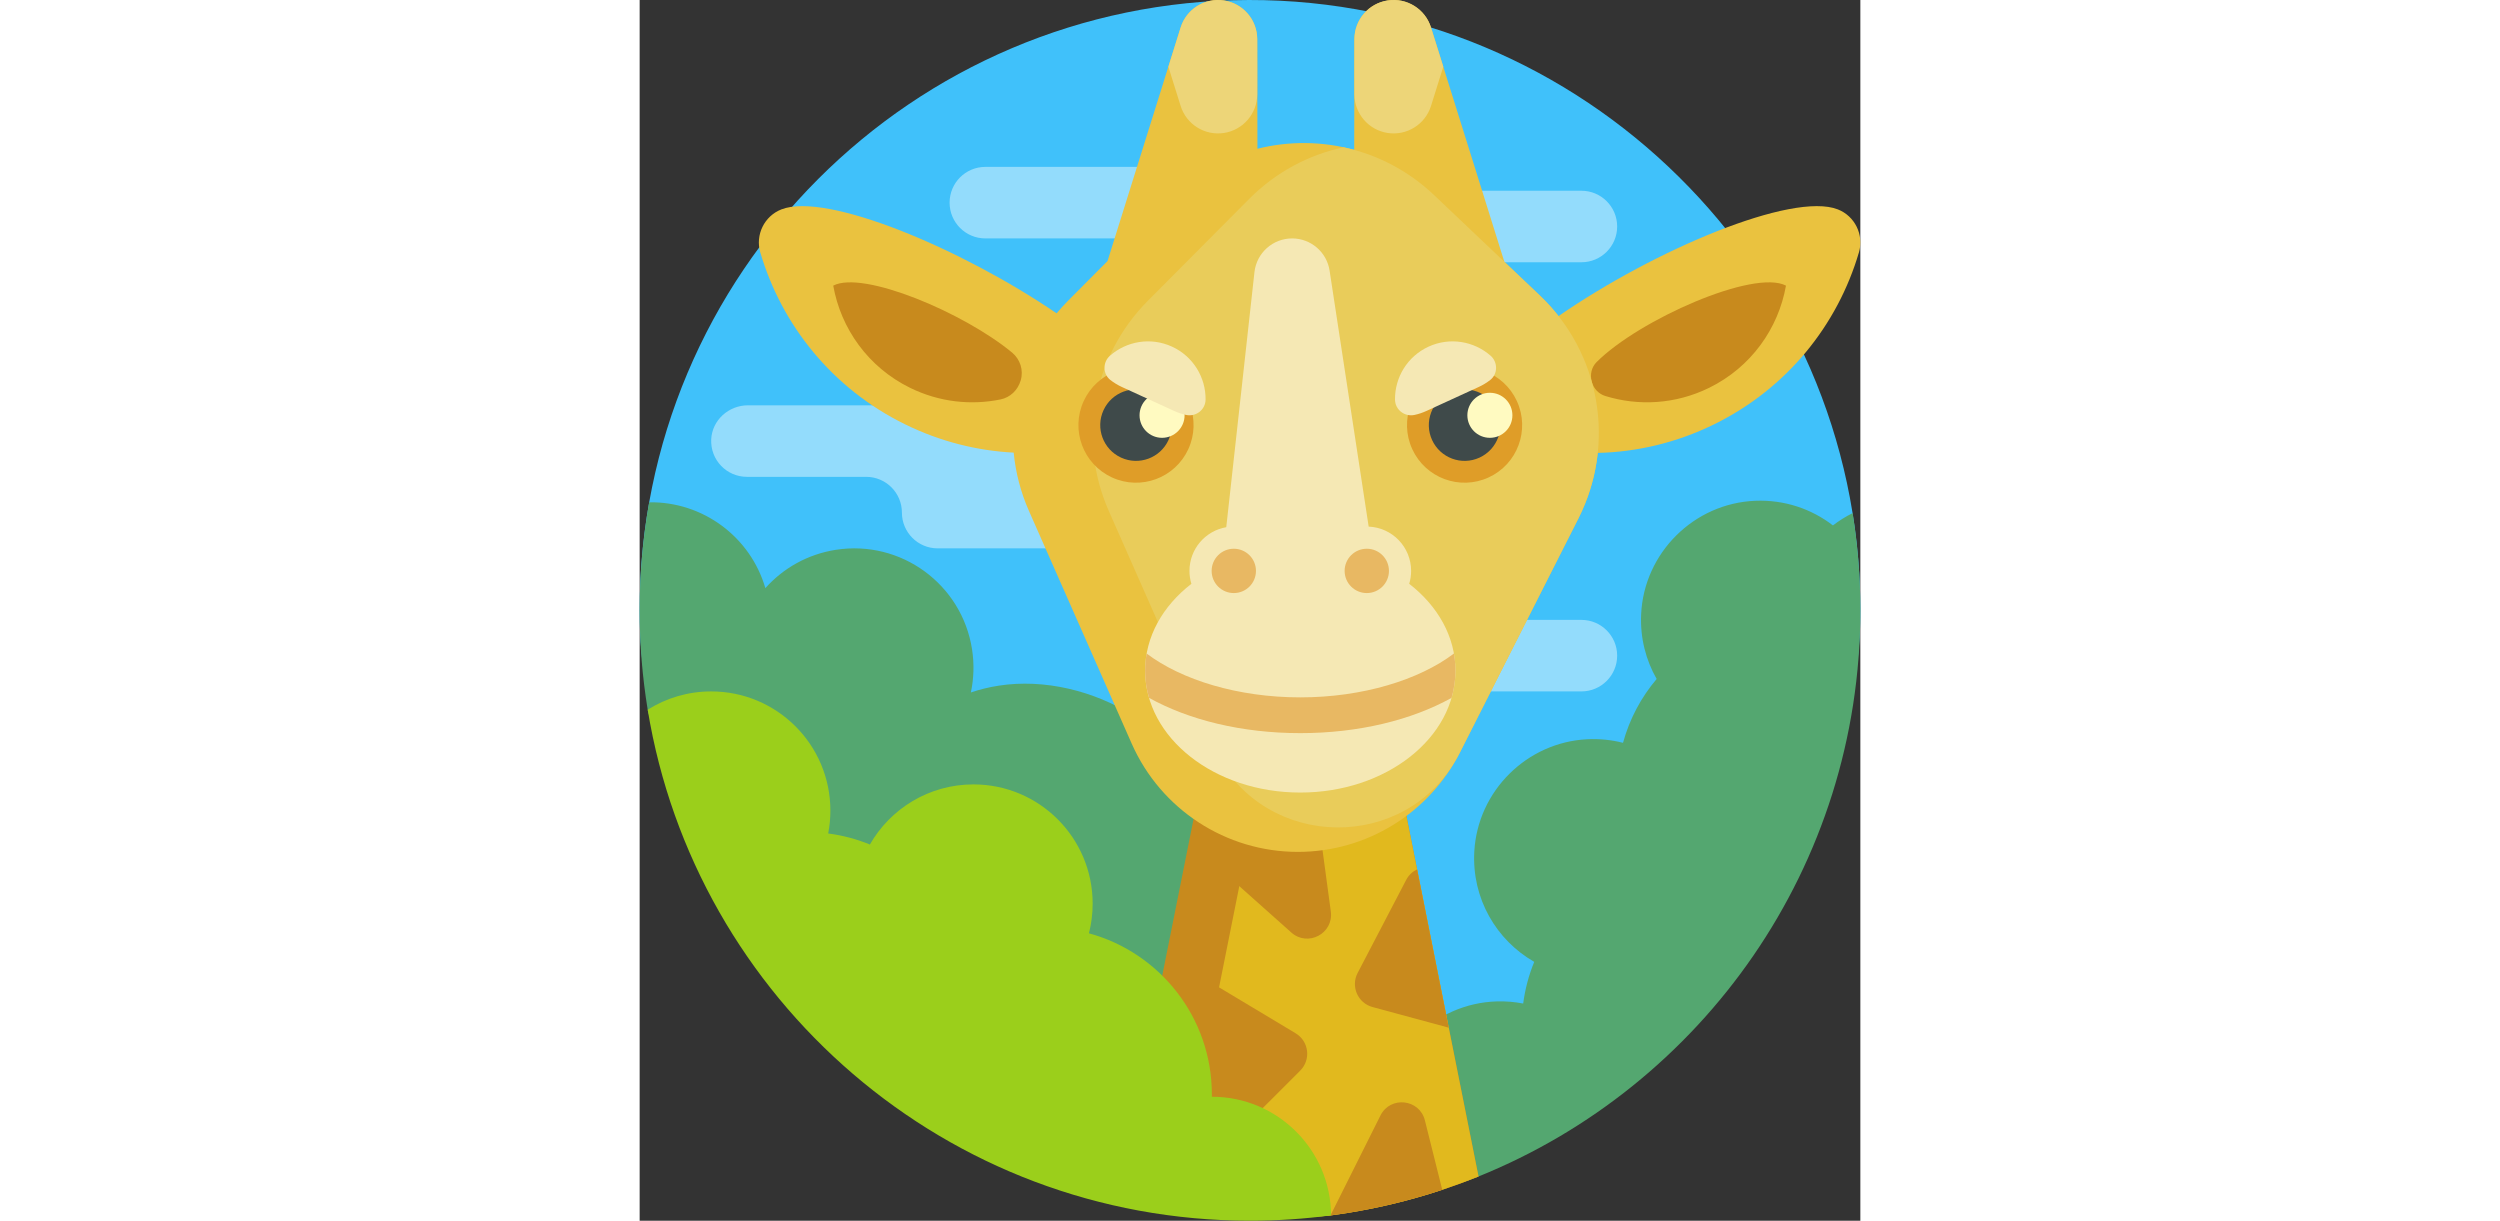 <svg id="Capa_1" enable-background="new 0 0 512 512" height="250" viewBox="0 0 512 512" width="512" xmlns="http://www.w3.org/2000/svg"><rect x="0" y="0" width="512" height="512" fill="#333333" stroke="none"/><g><path d="m0 256c0-141.23 114.365-255.75 255.537-255.999 140.257-.248 255.266 113.532 256.453 253.784.012 1.379.012 2.756.002 4.13-.739 101.017-83.856 182.085-184.876 182.085h-142.91c-100.151 0-182.696-79.997-184.177-180.138-.019-1.285-.029-2.572-.029-3.862z" fill="#40c1fa"/><path d="m219.983 214.275c.406 8.614-6.458 15.725-14.983 15.725h-80c-8.284 0-15-6.716-15-15 0-8.284-6.716-15-15-15h-50c-8.525 0-15.389-7.111-14.983-15.725.38-8.068 7.33-14.275 15.407-14.275h149.153c8.076 0 15.025 6.205 15.406 14.272.407 8.612-6.452 15.722-14.973 15.728h9.567c8.076 0 15.026 6.207 15.406 14.275zm190.017 60.725c0-8.284-6.716-15-15-15h-80c-8.284 0-15 6.716-15 15 0 8.284 6.716 15 15 15h80c8.284 0 15-6.716 15-15zm0-180c0-8.284-6.716-15-15-15h-80c-8.284 0-15 6.716-15 15 0 8.284 6.716 15 15 15h80c8.284 0 15-6.716 15-15zm-170-10c0-8.284-6.716-15-15-15h-80c-8.284 0-15 6.716-15 15 0 8.284 6.716 15 15 15h80c8.284 0 15-6.716 15-15z" fill="#93dcfc"/><path d="m512 256c0 107.495-66.254 199.516-160.155 237.454-1.102.445-2.207.883-3.316 1.313-18.314 7.102-38.059-6.566-37.509-26.202.007-.245.015-.49.026-.735 1.1-26.006 22.455-47.055 48.473-47.808 3.794-.11 7.497.204 11.065.897.792-6.11 2.371-11.973 4.633-17.483-15.869-9.074-26.288-26.595-25.129-46.436 1.476-25.28 22.073-45.68 47.365-46.936 5.201-.258 10.238.279 15.001 1.5 2.722-9.995 7.602-19.1 14.11-26.782-4.532-7.927-6.957-17.213-6.511-27.097 1.161-25.725 22.121-46.59 47.851-47.642 12.289-.502 23.645 3.433 32.597 10.335 2.569-1.98 5.336-3.716 8.267-5.173 2.126 13.284 3.232 26.91 3.232 40.795zm-271.993 90.994c-.002 0-.005.001-.007.001-.047-.33-.095-.66-.146-.989-5.939-38.201-51.066-64.354-89.267-58.415-4.03.626-7.927 1.585-11.665 2.844 1.237-5.794 1.457-11.907.492-18.109-4.242-27.287-29.802-45.967-57.088-41.725-11.898 1.85-22.159 7.753-29.598 16.084-6.26-21.575-26.307-36.356-48.729-36.005-2.628 14.71-3.999 29.855-3.999 45.32 0 14.189 1.154 28.109 3.374 41.67 6.255 38.207 220.653 151.556 242.652 148.137 27.287-4.243 45.967-29.802 41.725-57.088-4.242-27.287-20.457-45.968-47.744-41.725z" fill="#54a770"/><path d="m351.846 493.454c-19.603 7.92-40.41 13.483-62.071 16.338-.518.068-1.145.13-1.872.186-45.345 3.482-81.338-37.641-72.419-82.236l32.81-164.05h57.6z" fill="#c88a1d"/><path d="m351.846 493.454c-19.603 7.92-40.41 13.483-62.072 16.338-.197.026-.405.052-.624.077-33.034 3.804-60.077-25.982-53.556-58.589l37.518-187.588h32.781z" fill="#e1b91e"/><path d="m273.34 391.128-31.823-28.354c-4.857-4.328-4.354-12.068 1.022-15.73l25.63-17.459c6.144-4.185 14.544-.442 15.54 6.925l6.192 45.813c1.245 9.199-9.629 14.981-16.561 8.805zm1.804 42.264-36.548-21.929c-7.961-4.777-17.568 2.929-14.632 11.737l14.619 43.857c2.351 7.053 11.302 9.166 16.558 3.909l21.929-21.929c4.601-4.599 3.653-12.298-1.926-15.645zm32.248-11.006 31.972 8.658-13.281-66.404c-1.864.873-3.497 2.349-4.582 4.428l-20.363 39.042c-2.953 5.664.088 12.607 6.254 14.276zm3.321 45.485-20.675 41.349c-.095.189-.183.38-.264.571 16.144-2.128 31.815-5.76 46.865-10.751l-7.281-29.123c-2.25-9.006-14.492-10.35-18.645-2.046z" fill="#c88a1d"/><path d="m511.396 105.887c-8.943 30.387-30.111 57.07-60.792 72.119-15.716 7.708-32.318 11.574-48.74 11.961-.997 9.382-3.678 18.691-8.125 27.474l-49.657 98.082c-12.976 25.63-39.263 41.786-67.991 41.786-30.183 0-57.521-17.813-69.714-45.423l-43.086-97.571c-3.492-7.908-5.608-16.167-6.407-24.469-15.357-.792-30.809-4.639-45.488-11.839-30.681-15.049-51.849-41.731-60.792-72.119-2.174-7.386 1.69-15.265 8.862-18.067 18.811-7.351 75.306 16.29 115.418 43.6 1.498-1.799 3.083-3.543 4.756-5.226l16.596-16.685 30.672-97.98c2.424-7.743 10.134-12.559 18.155-11.341 8.021 1.219 13.954 8.107 13.969 16.22l.088 45.985c13.309-3.337 27.322-3.187 40.585.472l.089-46.458c.016-8.113 5.948-15.001 13.969-16.22 8.021-1.218 15.731 3.598 18.155 11.341l30.768 98.29 14.875 14.125c2.859 2.715 5.479 5.605 7.857 8.64 40.199-27.797 98.036-52.218 117.114-44.763 7.174 2.801 11.038 10.68 8.864 18.066z" fill="#eac23f"/><path d="m159.827 159.54c-.012.041-.025.083-.037.124-1.171 3.956-4.345 7.031-8.386 7.861-12.402 2.549-25.713 1.157-37.961-4.851-17.638-8.651-29.058-24.906-32.246-42.872 12.442-6.527 54.755 11.321 75.016 28.079 3.414 2.824 4.878 7.413 3.614 11.659zm239.517.523c.018.064.036.128.054.192.772 2.776 2.863 4.989 5.617 5.839 13.916 4.296 29.435 3.5 43.542-3.419 17.638-8.651 29.057-24.906 32.246-42.872-13.438-7.05-61.716 14.334-79.429 32.068-2.136 2.138-2.847 5.282-2.03 8.192z" fill="#c88a1d"/><path d="m337.07 27.981-5.15 16.453c-2.424 7.743-10.134 12.559-18.155 11.341-8.021-1.218-13.954-8.107-13.969-16.22l-.022-11.574.022-11.574c.016-8.113 5.948-15.001 13.969-16.22 8.021-1.218 15.732 3.598 18.155 11.341zm-78.038-11.573c-.016-8.113-5.948-15.001-13.969-16.22-8.021-1.218-15.732 3.598-18.155 11.341l-5.15 16.453 5.15 16.453c2.424 7.743 10.134 12.559 18.155 11.341s13.954-8.107 13.969-16.22l.022-11.574z" fill="#edd578"/><path d="m377.564 123.942-44.346-42.108c-10.971-10.417-24.153-17.096-37.959-20.06-14.533 3.118-28.349 10.342-39.592 21.646l-42.544 42.773c-23.078 23.203-29.568 58.183-16.348 88.12l43.086 97.571c.678 1.536 1.404 3.042 2.174 4.516 21.075 40.347 79.355 41.046 101.05 1.029.342-.63.675-1.266 1-1.908l49.657-98.082c15.853-31.315 9.277-69.326-16.178-93.497z" fill="#e9cc5a"/><path d="m230.131 188.378c-5.56 12.121-19.893 17.44-32.014 11.88s-17.44-19.893-11.88-32.014 19.893-17.44 32.014-11.88c12.121 5.559 17.44 19.893 11.88 32.014zm137.819-20.135c-5.56-12.121-19.893-17.44-32.014-11.88-12.121 5.56-17.44 19.893-11.88 32.014s19.893 17.44 32.014 11.88 17.44-19.893 11.88-32.014z" fill="#df9d28"/><path d="m221.815 184.563c-3.453 7.528-12.355 10.832-19.883 7.378s-10.832-12.355-7.378-19.883c3.453-7.528 12.355-10.831 19.883-7.378 7.527 3.452 10.831 12.355 7.378 19.883zm137.819-12.505c-3.453-7.528-12.355-10.831-19.883-7.378s-10.832 12.355-7.378 19.883c3.453 7.528 12.355 10.832 19.883 7.378s10.831-12.355 7.378-19.883z" fill="#3f4a4a"/><path d="m228.562 174.188c0 5.216-4.229 9.445-9.445 9.445s-9.445-4.229-9.445-9.445 4.229-9.445 9.445-9.445 9.445 4.229 9.445 9.445zm137.5 0c0 5.216-4.229 9.445-9.445 9.445s-9.445-4.229-9.445-9.445 4.229-9.445 9.445-9.445 9.445 4.229 9.445 9.445z" fill="#fffac1"/><path d="m342.171 281.289c0 28.24-29.136 51.133-65.078 51.133s-65.078-22.893-65.078-51.133c0-14.253 7.423-27.145 19.396-36.417-.521-1.714-.802-3.534-.802-5.418 0-9.191 6.669-16.825 15.433-18.326l11.824-106.977c.89-8.055 7.697-14.15 15.8-14.15 7.853 0 14.53 5.735 15.715 13.498l16.389 107.378c9.905.412 17.808 8.571 17.808 18.577 0 1.885-.281 3.704-.802 5.418 11.973 9.273 19.395 22.164 19.395 36.417zm-113.012-107.26c4.17.905 8.166-2.17 8.209-6.438.093-9.234-5.146-18.103-14.083-22.202-8.94-4.101-19.084-2.284-26.023 3.816-3.087 2.714-3.063 7.651.178 10.179 1.452 1.133 3.058 2.117 4.804 2.918l21.947 10.067c1.625.747 3.29 1.297 4.968 1.66zm127.766-24.823c-6.939-6.1-17.083-7.917-26.023-3.816-8.937 4.099-14.176 12.968-14.083 22.202.043 4.267 4.039 7.342 8.209 6.438 1.678-.364 3.343-.914 4.968-1.659l21.947-10.067c1.747-.801 3.353-1.785 4.805-2.918 3.24-2.529 3.264-7.466.177-10.18z" fill="#f5e8b4"/><path d="m342.171 281.289c0 3.924-.563 7.745-1.628 11.415-16.665 9.242-38.819 14.796-63.45 14.796s-46.785-5.554-63.45-14.796c-1.065-3.67-1.628-7.491-1.628-11.415 0-2.436.217-4.831.636-7.176 14.606 11.047 38.295 18.387 64.442 18.387s49.836-7.339 64.442-18.387c.42 2.345.636 4.741.636 7.176zm-92.968-32.539c5.135 0 9.297-4.162 9.297-9.297s-4.162-9.297-9.297-9.297-9.297 4.162-9.297 9.297 4.162 9.297 9.297 9.297zm55.781 0c5.135 0 9.297-4.162 9.297-9.297s-4.162-9.297-9.297-9.297-9.297 4.162-9.297 9.297 4.162 9.297 9.297 9.297z" fill="#e8b863"/><path d="m289.999 509.762c-11.124 1.476-22.472 2.238-33.999 2.238-127.195 0-232.724-92.764-252.625-214.328 7.709-4.859 16.838-7.672 26.625-7.672 27.614 0 50 22.386 50 50 0 3.278-.316 6.482-.918 9.584 6.11.792 11.973 2.371 17.483 4.633 8.614-15.065 24.839-25.217 43.435-25.217 27.614 0 50 22.386 50 50 0 4.3-.543 8.472-1.564 12.454 29.715 8.091 51.564 35.267 51.564 67.546 0 .334-.003.667-.007 1h.007c27.535 0 49.87 22.257 49.999 49.762z" fill="#9bcf1b"/></g></svg>